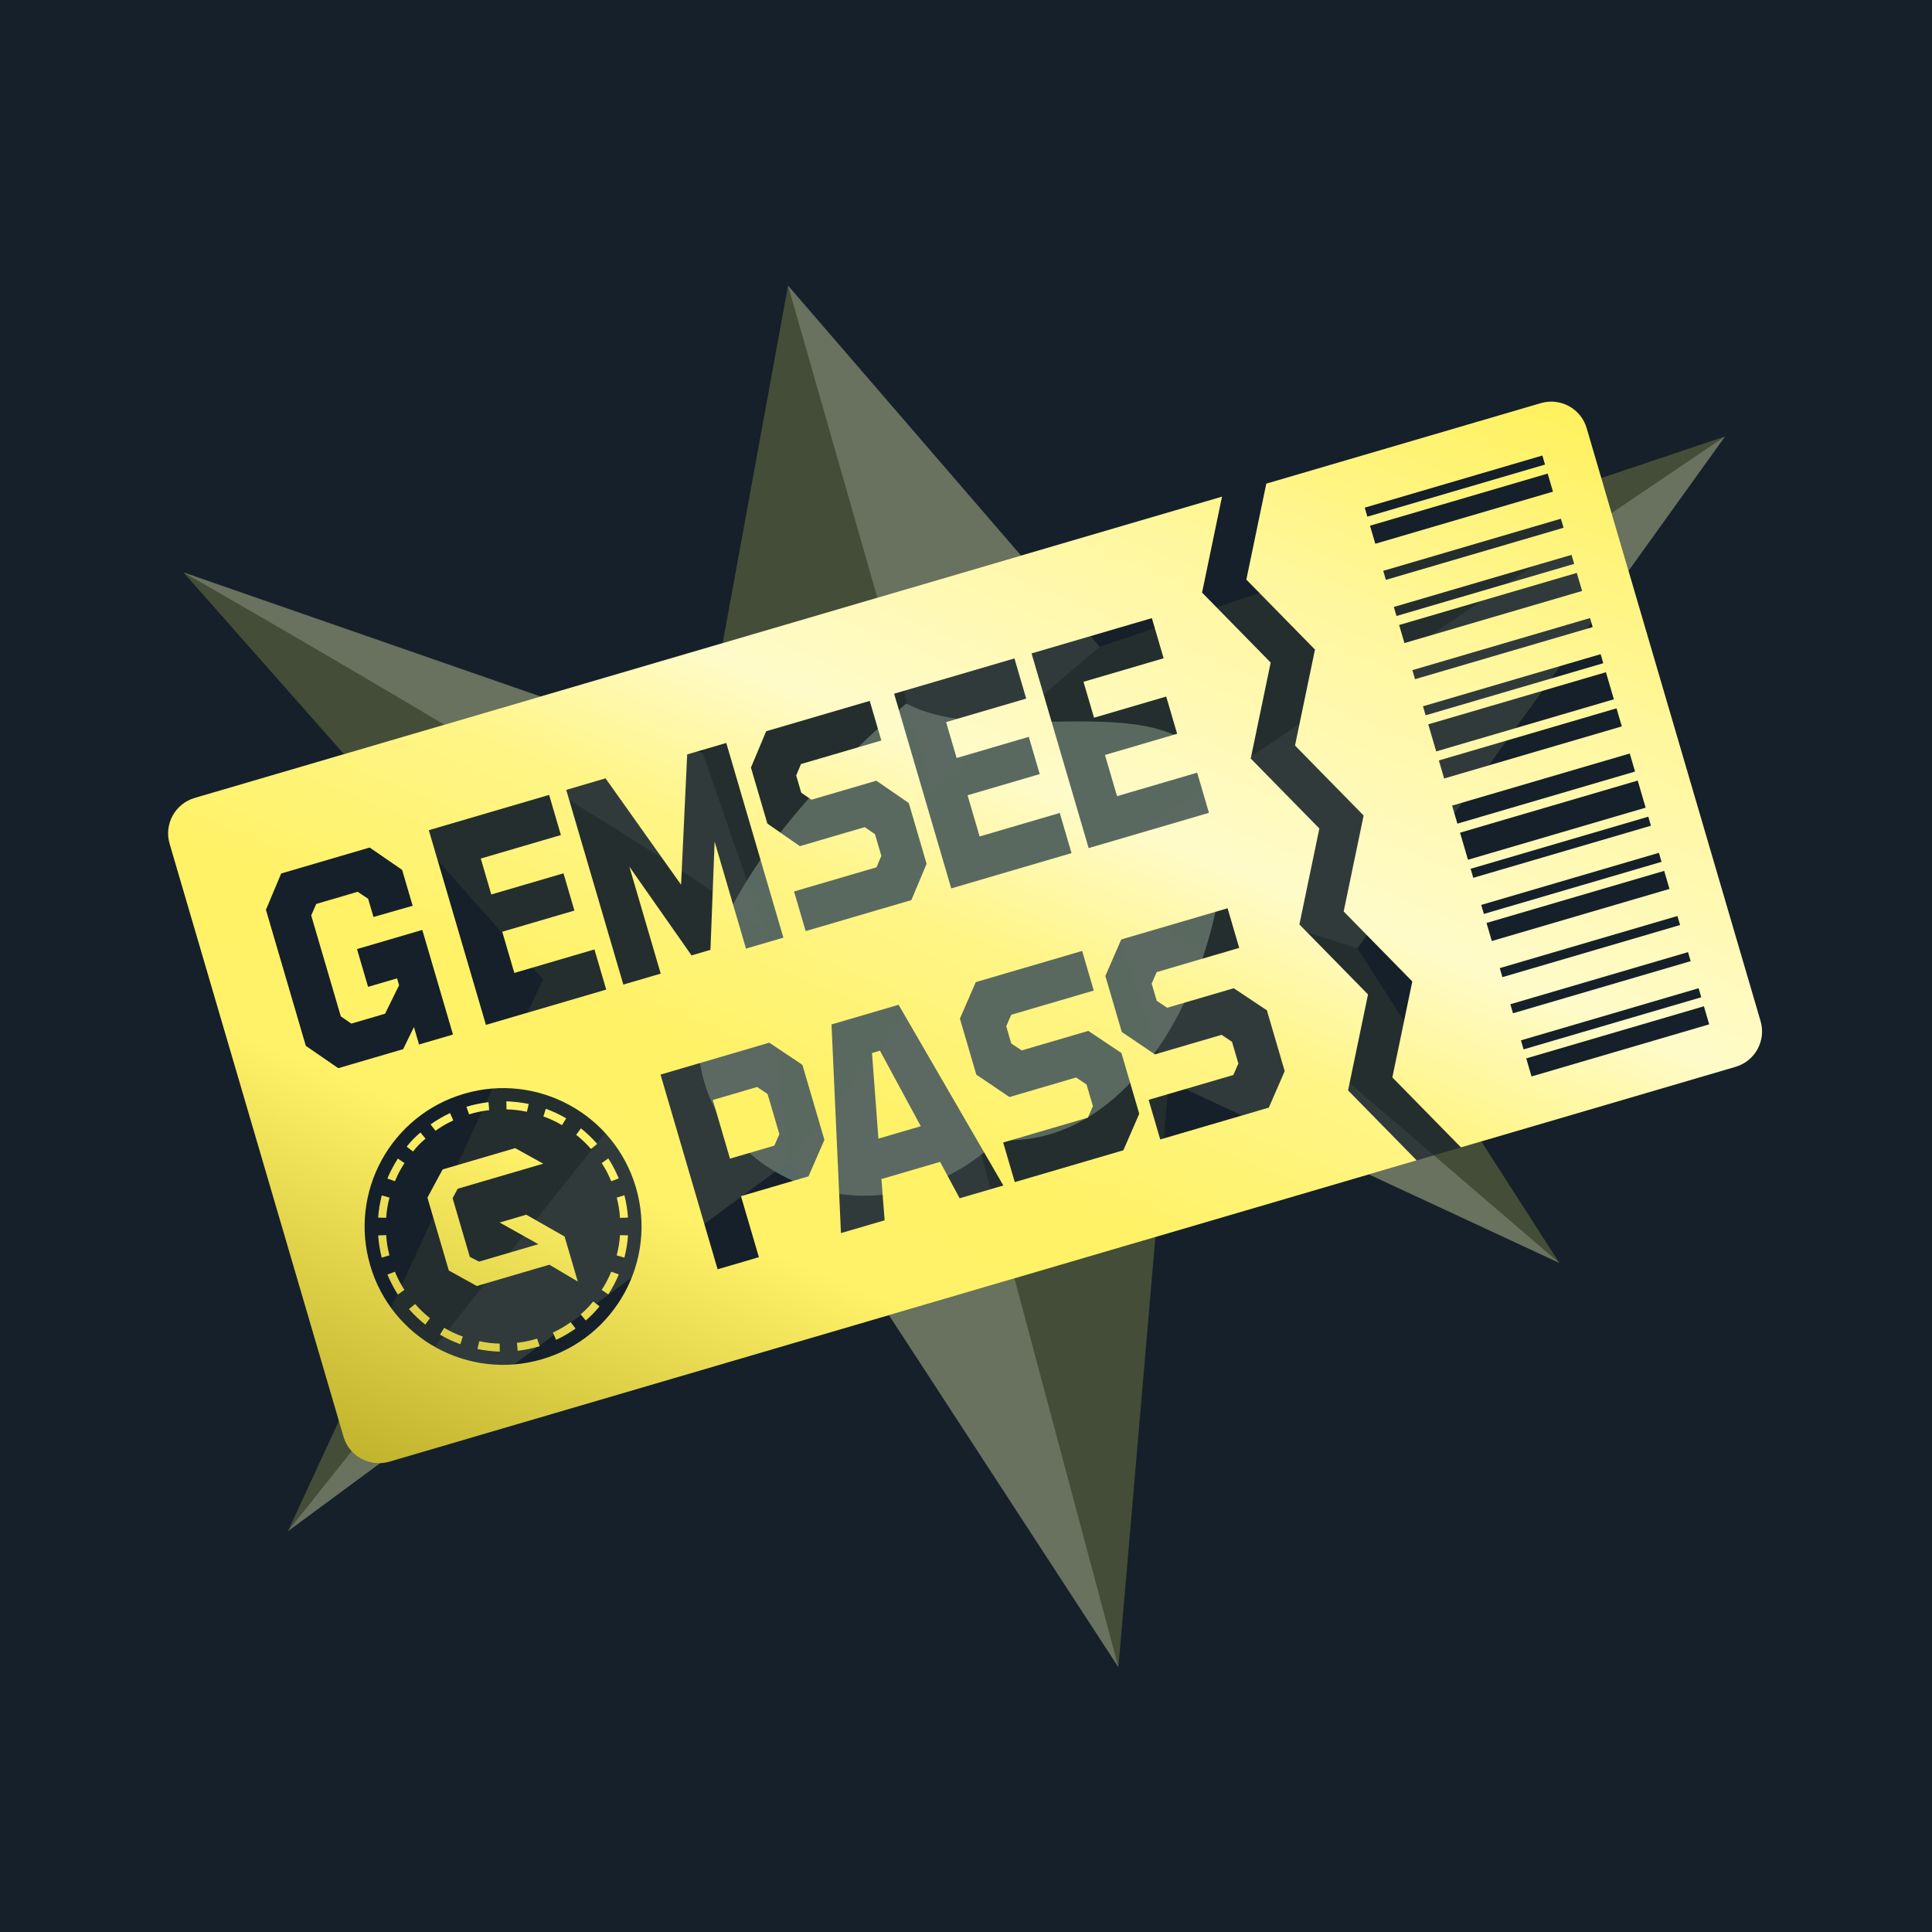 <svg width="300" height="300" viewBox="0 0 300 300" fill="none" xmlns="http://www.w3.org/2000/svg">
<g clip-path="url(#clip0_537_2)">
<rect width="300" height="300" fill="#15202B"/>
<g filter="url(#filter0_f_537_2)">
<path d="M108.908 166.23C112.857 184.943 137.937 193.243 155.023 177.013C179.694 178.57 193.327 141.7 189.378 122.986C185.429 104.272 155.447 117.071 140.723 109.244C120.104 126.896 104.959 147.516 108.908 166.23Z" fill="#DDFFE4"/>
</g>
<g filter="url(#filter1_f_537_2)">
<path d="M242.137 196.109L210.772 147.263L267.869 67.766L170.757 100.422L122.366 44.344L109.1 116.893L28.467 88.871L84.318 152.071L44.703 237.771L122.494 180.366L173.669 258.894L181.486 167.918L242.137 196.109Z" fill="#FFFF6B" fill-opacity="0.2"/>
</g>
<g filter="url(#filter2_f_537_2)">
<path d="M181.486 167.918L242.137 196.109L169.75 134.044L210.772 147.263L267.869 67.766L169.75 134.044L181.486 167.918L173.669 258.894L145.056 151.869L122.494 180.366L118.759 144.804L144.758 122.613L170.757 100.422L122.366 44.344L144.758 122.613L118.759 144.804L109.1 116.893L28.467 88.871C56.795 105.086 114.513 138.972 118.759 144.804L44.703 237.771L122.494 180.366L173.669 258.894L181.486 167.918Z" fill="white" fill-opacity="0.2"/>
</g>
<path d="M50.451 213.228C52.938 221.708 61.828 226.566 70.307 224.079L259.64 168.549C268.119 166.062 272.977 157.173 270.49 148.693L249.269 76.335C246.782 67.856 237.892 62.998 229.412 65.485L40.079 121.014C31.6 123.501 26.742 132.391 29.229 140.87L50.451 213.228Z" fill="#15202B" fill-opacity="0.67"/>
<path fill-rule="evenodd" clip-rule="evenodd" d="M30.225 123.905C27.187 124.796 25.446 127.98 26.336 131.015L53.34 223.086C54.23 226.122 57.415 227.861 60.453 226.97L219.982 180.182L209.327 169.315L212.425 154.415L201.77 143.549L204.868 128.649L194.213 117.783L197.311 102.883L186.656 92.017L189.754 77.117L30.225 123.905ZM178.358 170.783L180.163 176.936L197.02 171.992L199.488 166.323L196.721 156.888L191.582 153.451L181.235 156.485L179.615 155.401L178.833 152.735L179.611 150.947L192.425 147.189L190.62 141.036L174.106 145.88L171.638 151.548L174.189 160.245L179.339 163.724L189.687 160.689L191.307 161.773L192.293 165.137L191.515 166.924L178.358 170.783ZM157.577 183.56L155.772 177.407L168.929 173.548L169.707 171.761L168.72 168.397L167.1 167.313L156.753 170.348L151.602 166.869L149.052 158.173L151.519 152.504L168.034 147.661L169.839 153.814L157.024 157.572L156.246 159.359L157.028 162.026L158.648 163.11L168.996 160.075L174.134 163.513L176.901 172.948L174.434 178.616L157.577 183.56ZM129.116 159.075L130.582 191.478L137.366 189.488L136.865 183.086L145.979 180.413L149.015 186.071L155.799 184.082L139.532 156.02L129.116 159.075ZM136.401 176.807L142.979 174.878L136.637 163.15L135.404 163.512L136.401 176.807ZM111.432 197.094L102.566 166.862L119.457 161.908L124.596 165.345L128.013 176.995L125.545 182.664L115.06 185.739L117.84 195.215L111.432 197.094ZM120.239 177.894L113.352 179.914L110.681 170.807L117.568 168.788L119.188 169.872L121.017 176.107L120.239 177.894ZM84.164 211.061C95.557 207.72 102.086 195.782 98.748 184.398C95.409 173.014 83.466 166.494 72.073 169.835C60.68 173.177 54.151 185.114 57.49 196.498C60.829 207.882 72.772 214.402 84.164 211.061ZM69.689 197.28L66.371 185.967L68.729 181.59L80.002 178.283L84.351 180.694L71.069 184.589L70.28 186.049L72.955 195.17L74.387 195.902L83.602 193.199L77.587 189.831L81.718 188.619L87.669 192.006L89.719 198.995L85.311 196.384L74.037 199.69L69.689 197.28ZM63.145 178.051L64.135 178.805C64.771 178.002 65.293 177.465 66.077 176.805L65.28 175.852C64.495 176.512 63.781 177.247 63.145 178.051ZM60.151 182.999L61.324 183.424C61.776 182.346 62.174 181.589 62.807 180.605L61.782 179.9C61.148 180.884 60.603 181.92 60.151 182.999ZM58.717 189.07L59.965 189.102C60.051 187.936 60.189 187.092 60.478 185.959L59.282 185.615C58.993 186.748 58.804 187.903 58.717 189.07ZM59.274 195.292L60.468 194.93C60.183 193.796 60.048 192.952 59.966 191.786L58.722 191.836C58.804 193.002 58.989 194.158 59.274 195.292ZM61.78 201.015L62.798 200.293C62.166 199.309 61.77 198.551 61.321 197.472L60.157 197.914C60.606 198.993 61.149 200.031 61.78 201.015ZM66.035 205.689L66.767 204.68C65.854 203.949 65.236 203.359 64.464 202.48L63.503 203.271C64.275 204.15 65.121 204.959 66.035 205.689ZM71.486 208.73L71.859 207.539C70.76 207.138 69.986 206.775 68.975 206.187L68.316 207.243C69.327 207.831 70.387 208.328 71.486 208.73ZM77.61 209.882L77.589 208.635C76.419 208.601 75.57 208.5 74.424 208.261L74.132 209.471C75.277 209.71 76.441 209.847 77.61 209.882ZM83.813 209.035L83.395 207.86C82.275 208.2 81.438 208.375 80.276 208.513L80.385 209.752C81.546 209.614 82.693 209.374 83.813 209.035ZM89.379 206.297L88.611 205.314C87.655 205.989 86.916 206.42 85.857 206.917L86.352 208.059C87.411 207.562 88.423 206.972 89.379 206.297ZM93.093 202.845L92.103 202.091C91.466 202.894 90.945 203.431 90.161 204.091L90.958 205.044C91.742 204.384 92.456 203.649 93.093 202.845ZM96.087 197.897L94.914 197.471C94.462 198.55 94.064 199.307 93.431 200.291L94.456 200.996C95.09 200.012 95.635 198.976 96.087 197.897ZM97.521 191.826L96.273 191.794C96.187 192.96 96.049 193.804 95.759 194.937L96.956 195.281C97.245 194.148 97.434 192.993 97.521 191.826ZM96.963 185.604L95.769 185.966C96.055 187.1 96.189 187.944 96.272 189.11L97.516 189.06C97.434 187.894 97.249 186.738 96.963 185.604ZM94.458 179.881L93.44 180.603C94.071 181.587 94.468 182.345 94.916 183.424L96.08 182.982C95.632 181.902 95.089 180.865 94.458 179.881ZM90.203 175.207L89.471 176.216C90.384 176.947 91.002 177.537 91.773 178.416L92.735 177.625C91.963 176.746 91.117 175.937 90.203 175.207ZM84.752 172.166L84.379 173.356C85.478 173.758 86.252 174.121 87.263 174.709L87.922 173.653C86.911 173.065 85.85 172.568 84.752 172.166ZM78.627 171.014L78.649 172.26C79.819 172.295 80.668 172.396 81.813 172.635L82.106 171.425C80.96 171.186 79.797 171.049 78.627 171.014ZM72.425 171.861L72.843 173.036C73.963 172.696 74.8 172.521 75.962 172.383L75.853 171.144C74.691 171.282 73.544 171.522 72.425 171.861ZM66.859 174.599L67.627 175.582C68.582 174.907 69.322 174.476 70.381 173.979L69.886 172.837C68.827 173.334 67.814 173.924 66.859 174.599ZM75.455 159.143L66.588 128.911L85.267 123.432L87.096 129.667L74.654 133.316L76.29 138.895L87.498 135.608L89.195 141.392L77.987 144.679L79.864 151.078L92.305 147.429L94.134 153.664L75.455 159.143ZM47.489 162.4L52.527 165.867L62.601 162.913L64.275 159.481L65.069 162.189L70.339 160.643L65.575 144.399L55.435 147.373L57.155 153.239L61.658 151.918L61.971 152.985L59.792 157.411L54.555 158.947L52.921 157.822L48.325 142.152L49.105 140.364L55.542 138.476L57.164 139.56L57.995 142.39L64.077 140.651L62.441 135.072L57.403 131.604L43.661 135.635L41.294 141.274L47.489 162.4ZM96.792 152.885L87.925 122.652L94.03 120.862L105.757 137.381L106.705 117.145L112.776 115.364L121.642 145.596L115.838 147.299L110.966 130.685L110.317 147.493L107.381 148.353L97.724 134.569L102.596 151.183L96.792 152.885ZM123.299 138.428L125.104 144.581L141.515 139.768L143.882 134.129L141.115 124.694L136.077 121.227L126.003 124.181L124.415 123.088L123.633 120.422L124.379 118.643L136.854 114.985L135.05 108.832L118.972 113.547L116.605 119.186L119.155 127.882L124.205 131.391L134.279 128.436L135.867 129.53L136.854 132.893L136.108 134.672L123.299 138.428ZM147.708 137.952L138.841 107.719L157.521 102.241L159.349 108.476L146.908 112.125L148.544 117.704L159.751 114.417L161.448 120.201L150.24 123.488L152.117 129.887L164.559 126.238L166.387 132.473L147.708 137.952ZM160.179 101.461L169.046 131.694L187.725 126.215L185.896 119.98L173.454 123.629L171.578 117.23L182.785 113.943L181.089 108.159L169.881 111.446L168.245 105.867L180.687 102.218L178.858 95.983L160.179 101.461Z" fill="url(#paint0_linear_537_2)"/>
<path fill-rule="evenodd" clip-rule="evenodd" d="M246.376 66.48C245.486 63.444 242.301 61.706 239.263 62.597L196.63 75.1L193.532 90L204.187 100.866L201.089 115.766L211.744 126.633L208.646 141.532L219.301 152.399L216.203 167.299L226.858 178.165L269.491 165.661C272.529 164.77 274.27 161.587 273.379 158.551L246.376 66.48ZM265.404 159.06L237.816 167.151L236.994 164.347L264.581 156.256L265.404 159.06ZM236.583 162.946L264.17 154.855L263.759 153.453L236.172 161.544L236.583 162.946ZM262.526 149.248L234.939 157.339L234.527 155.937L262.115 147.846L262.526 149.248ZM233.293 151.729L260.881 143.638L260.469 142.236L232.882 150.327L233.293 151.729ZM259.236 138.031L231.649 146.122L230.826 143.319L258.414 135.228L259.236 138.031ZM230.415 141.917L258.003 133.826L257.592 132.424L230.004 140.515L230.415 141.917ZM256.357 128.215L228.77 136.307L228.359 134.905L255.946 126.814L256.357 128.215ZM227.948 133.503L255.535 125.412L254.302 121.207L226.714 129.298L227.948 133.503ZM253.891 119.805L226.303 127.896L225.481 125.093L253.069 117.002L253.891 119.805ZM224.247 120.884L251.834 112.793L251.012 109.99L223.425 118.081L224.247 120.884ZM250.601 108.588L223.014 116.679L221.78 112.474L249.368 104.383L250.601 108.588ZM221.369 111.073L248.957 102.982L248.545 101.58L220.958 109.671L221.369 111.073ZM247.311 97.371L219.724 105.462L219.313 104.061L246.9 95.97L247.311 97.371ZM218.079 99.856L245.667 91.765L244.845 88.961L217.257 97.052L218.079 99.856ZM244.433 87.559L216.846 95.651L216.435 94.249L244.022 86.158L244.433 87.559ZM215.201 90.04L242.788 81.949L242.377 80.547L214.789 88.639L215.201 90.04ZM241.144 76.343L213.556 84.434L212.734 81.63L240.321 73.539L241.144 76.343ZM212.323 80.228L239.91 72.137L239.499 70.736L211.912 78.827L212.323 80.228Z" fill="url(#paint1_linear_537_2)"/>
</g>
<defs>
<filter id="filter0_f_537_2" x="13.279" y="-93.5" width="271.773" height="487.441" filterUnits="userSpaceOnUse" color-interpolation-filters="sRGB">
<feFlood flood-opacity="0" result="BackgroundImageFix"/>
<feBlend mode="normal" in="SourceGraphic" in2="BackgroundImageFix" result="shape"/>
<feGaussianBlur stdDeviation="47.5" result="effect1_foregroundBlur_537_2"/>
</filter>
<filter id="filter1_f_537_2" x="19.167" y="35.044" width="258.002" height="233.151" filterUnits="userSpaceOnUse" color-interpolation-filters="sRGB">
<feFlood flood-opacity="0" result="BackgroundImageFix"/>
<feBlend mode="normal" in="SourceGraphic" in2="BackgroundImageFix" result="shape"/>
<feGaussianBlur stdDeviation="4.65" result="effect1_foregroundBlur_537_2"/>
</filter>
<filter id="filter2_f_537_2" x="24.367" y="-3.1" width="247.602" height="306.7" filterUnits="userSpaceOnUse" color-interpolation-filters="sRGB">
<feFlood flood-opacity="0" result="BackgroundImageFix"/>
<feBlend mode="normal" in="SourceGraphic" in2="BackgroundImageFix" result="shape"/>
<feGaussianBlur stdDeviation="2.05" result="effect1_foregroundBlur_537_2"/>
</filter>
<linearGradient id="paint0_linear_537_2" x1="206.5" y1="10" x2="104" y2="260" gradientUnits="userSpaceOnUse">
<stop stop-color="#C2B200"/>
<stop offset="0.068" stop-color="#FFEF44"/>
<stop offset="0.288" stop-color="#FFF79E"/>
<stop offset="0.448" stop-color="#FFFBC9"/>
<stop offset="0.54" stop-color="#FFF588"/>
<stop offset="0.663" stop-color="#FFF267"/>
<stop offset="0.753" stop-color="#FFF268"/>
<stop offset="1" stop-color="#B3A61F"/>
</linearGradient>
<linearGradient id="paint1_linear_537_2" x1="206.5" y1="10" x2="104" y2="260" gradientUnits="userSpaceOnUse">
<stop stop-color="#C2B200"/>
<stop offset="0.068" stop-color="#FFEF44"/>
<stop offset="0.288" stop-color="#FFF79E"/>
<stop offset="0.448" stop-color="#FFFBC9"/>
<stop offset="0.54" stop-color="#FFF588"/>
<stop offset="0.663" stop-color="#FFF267"/>
<stop offset="0.753" stop-color="#FFF268"/>
<stop offset="1" stop-color="#B3A61F"/>
</linearGradient>
<clipPath id="clip0_537_2">
<rect width="300" height="300" fill="white"/>
</clipPath>
</defs>
</svg>
